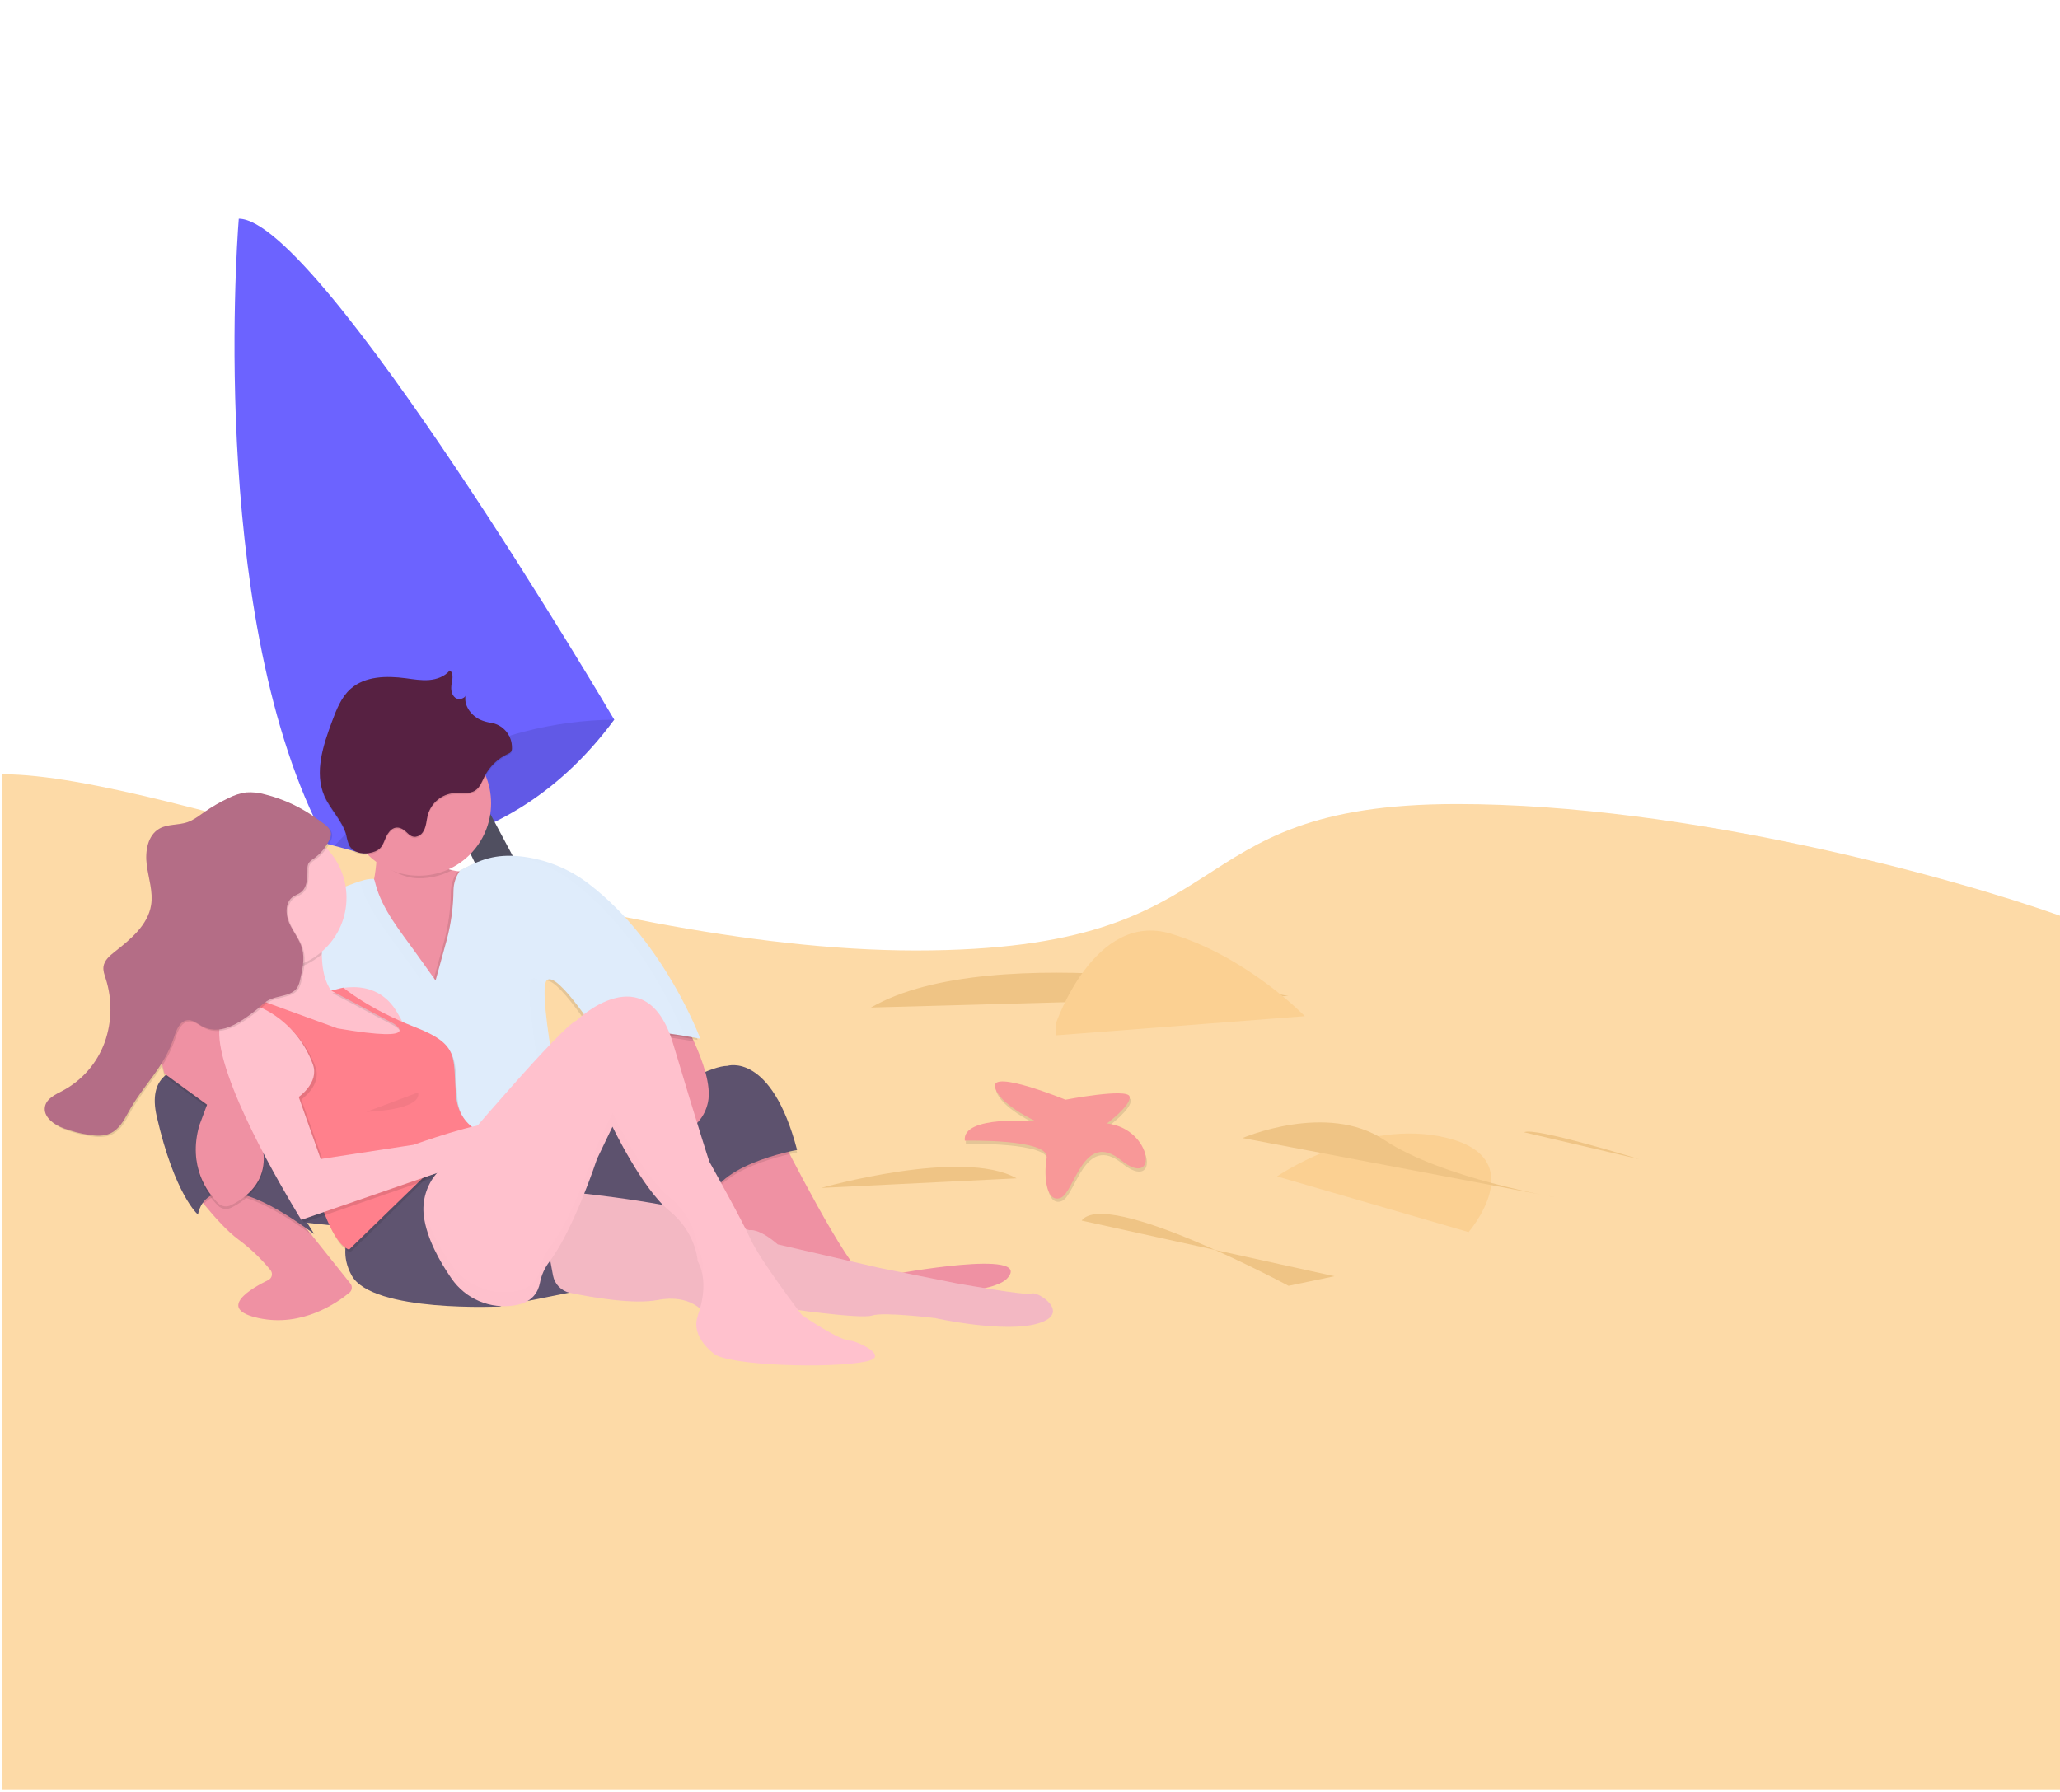 <svg width="415" height="361" viewBox="0 0 415 361" fill="none" xmlns="http://www.w3.org/2000/svg">
<path d="M66.628 171.287C66.628 171.287 99.816 177.474 123.742 144.992C123.742 144.992 103.675 125.271 89.782 129.525C75.89 133.779 66.628 158.913 66.628 158.913V171.287Z" fill="#6C63FF"/>
<path opacity="0.1" d="M66.628 171.287C66.628 171.287 99.816 177.474 123.742 144.992C123.742 144.992 103.675 125.271 89.782 129.525C75.89 133.779 66.628 158.913 66.628 158.913V171.287Z" fill="black"/>
<path d="M81.678 144.992L115.638 214.983L123.742 210.729L88.625 144.992H81.678Z" fill="#504F60"/>
<path d="M123.742 144.993C117.592 145.054 111.472 145.871 105.52 147.425C97.307 149.596 89.499 153.083 82.396 157.749C72.127 164.451 66.628 171.287 66.628 171.287C42.143 128.164 47.619 50.37 48.078 44.427V44.423C48.086 44.33 48.089 44.253 48.093 44.199C48.101 44.11 48.105 44.067 48.105 44.067C64.313 44.067 123.742 144.993 123.742 144.993Z" fill="#6C63FF"/>
<path d="M293.5 162C340.3 162 394 177 415 184.5V360.5H0.5V156C34 156 117 191.5 184.5 191.5C252 191.5 235 162 293.5 162Z" fill="#FDDAA7"/>
<path d="M268.842 257.132L259.58 259.065C259.58 259.065 222.919 239.344 217.903 245.918" fill="#EFC485"/>
<path d="M259.58 200.676C259.58 200.676 200.151 188.688 175.453 202.996L259.58 200.676Z" fill="#EFC485"/>
<path opacity="0.1" d="M214.866 222.217C214.866 222.217 200.008 216.131 200.658 219.608C201.309 223.086 208.901 226.564 208.901 226.564C208.901 226.564 193.934 225.259 194.585 230.476C194.585 230.476 211.721 230.041 211.07 233.953C210.419 237.866 211.07 243.082 213.89 241.995C216.71 240.908 218.445 228.302 226.037 234.388C233.628 240.474 232.544 228.085 223.217 226.998C223.217 226.998 228.206 223.303 227.772 221.565C227.338 219.826 214.866 222.217 214.866 222.217Z" fill="black"/>
<path d="M214.649 221.565C214.649 221.565 199.791 215.479 200.442 218.956C201.092 222.434 208.684 225.911 208.684 225.911C208.684 225.911 193.717 224.607 194.368 229.824C194.368 229.824 211.504 229.389 210.853 233.301C210.202 237.213 210.853 242.43 213.673 241.343C216.493 240.256 218.228 227.65 225.82 233.736C233.411 239.822 232.327 227.433 223 226.346C223 226.346 227.989 222.651 227.555 220.912C227.121 219.174 214.649 221.565 214.649 221.565Z" fill="#F89898"/>
<path d="M330.201 233.544C330.201 233.544 308.976 226.97 307.047 228.13L330.201 233.544Z" fill="#EFC485"/>
<path d="M165.42 239.344C165.42 239.344 193.977 231.224 204.782 237.411L165.42 239.344Z" fill="#EFC485"/>
<path d="M212.693 206.282C212.693 206.282 220.411 183.468 235.847 188.108C251.283 192.748 262.861 204.736 262.861 204.736L212.693 208.603V206.282Z" fill="#FBD092"/>
<path d="M44.825 231.804C44.825 231.804 56.788 236.831 76.855 234.897C96.922 232.964 112.744 244.951 112.744 244.951" fill="#CCB2BB"/>
<g opacity="0.05">
<path opacity="0.05" d="M93.412 139.101C93.507 138.941 93.551 138.756 93.538 138.571C93.482 138.743 93.439 138.921 93.412 139.101Z" fill="url(#paint0_linear)"/>
</g>
<g opacity="0.05">
<path opacity="0.05" d="M93.412 138.835C93.507 138.675 93.551 138.49 93.538 138.304C93.482 138.477 93.439 138.655 93.412 138.835Z" fill="url(#paint1_linear)"/>
</g>
<g opacity="0.05">
<path opacity="0.05" d="M116.221 205.641C115.384 206 113.392 207.881 110.807 210.579C109.987 205.163 109.455 200.279 109.799 198.247C109.828 197.944 109.933 197.652 110.104 197.399C111.655 197.293 114.805 201.179 117.322 204.692C116.625 205.252 116.221 205.641 116.221 205.641Z" fill="url(#paint2_linear)"/>
</g>
<path d="M157.459 229.347C157.459 229.347 170.984 256.192 174.366 257.235C177.747 258.277 180.088 256.713 180.088 256.713C180.088 256.713 208.179 251.501 202.977 257.495C197.775 263.49 152.257 259.841 152.257 259.841L140.813 234.038L157.459 229.347Z" fill="#EF91A3"/>
<path opacity="0.1" d="M118.704 229.868C118.704 229.868 140.553 215.273 146.535 215.273C146.535 215.273 155.378 212.406 160.58 232.214C160.58 232.214 142.633 235.342 142.893 243.942L139.512 236.645L124.946 252.804L107.26 240.815L118.704 229.868Z" fill="black"/>
<path d="M118.704 229.347C118.704 229.347 140.553 214.752 146.535 214.752C146.535 214.752 155.378 211.885 160.58 231.693C160.58 231.693 142.633 234.82 142.893 243.421L139.512 236.123L124.946 252.282L107.26 240.294L118.704 229.347Z" fill="#5D526E"/>
<path d="M142.633 222.05C141.333 228.305 134.57 229.347 134.57 229.347L124.946 223.353C124.946 223.353 123.589 214.374 122.442 208.901C122.002 206.797 121.594 205.21 121.305 204.848C120.265 203.545 136.651 203.805 136.651 203.805C137.801 205.753 138.848 207.76 139.788 209.818C141.572 213.73 143.328 218.708 142.633 222.05Z" fill="#EF91A3"/>
<path d="M101.017 174.876L95.555 200.938L82.29 197.55C82.29 197.55 70.065 187.907 73.706 181.913C74.898 179.953 75.504 177.101 75.782 174.154C76.352 168.078 75.527 161.583 75.527 161.583C75.527 161.583 90.093 157.674 87.232 168.36C86.056 172.749 88.171 174.631 91.071 175.326C95.235 176.325 101.017 174.876 101.017 174.876Z" fill="#EF91A3"/>
<path opacity="0.1" d="M91.071 175.326C89.001 176.404 86.703 176.965 84.371 176.961C81.158 176.961 78.066 174.946 75.657 173.181C75.991 169.32 75.947 165.436 75.527 161.583C75.527 161.583 90.093 157.674 87.232 168.36C86.056 172.749 88.171 174.631 91.071 175.326Z" fill="black"/>
<path d="M84.371 176.439C92.415 176.439 98.936 169.905 98.936 161.844C98.936 153.784 92.415 147.249 84.371 147.249C76.326 147.249 69.805 153.784 69.805 161.844C69.805 169.905 76.326 176.439 84.371 176.439Z" fill="#EF91A3"/>
<path opacity="0.1" d="M83.281 192.29L87.232 197.811L89.479 189.647C90.347 186.38 90.805 183.018 90.842 179.638C90.861 178.204 91.326 176.813 92.174 175.657C96.227 173.442 99.236 172.273 104.344 172.798C109.405 173.352 114.212 175.304 118.23 178.437C133.413 190.121 140.552 209.539 140.552 209.539C140.552 209.539 119.744 205.369 120.785 210.061C120.785 210.061 111.681 195.465 109.6 197.811C107.52 200.157 114.022 231.171 114.022 231.171L71.365 234.299L60.181 204.587L60.701 182.434C60.701 182.434 71.756 177.352 74.097 177.352C74.916 177.352 74.791 177.066 75.137 178.394C76.471 183.513 80.205 187.991 83.281 192.29Z" fill="black"/>
<path opacity="0.1" d="M139.788 209.818C136.17 209.164 125.922 207.493 122.442 208.901C122.002 206.797 121.594 205.21 121.305 204.848C120.265 203.545 136.651 203.805 136.651 203.805C137.801 205.753 138.848 207.76 139.788 209.818Z" fill="black"/>
<path d="M83.802 192.03L87.752 197.55L90 189.386C90.868 186.119 91.325 182.757 91.362 179.377C91.381 177.944 91.847 176.552 92.694 175.397C96.747 173.181 99.756 172.012 104.864 172.538C109.925 173.091 114.733 175.043 118.75 178.176C133.933 189.86 141.073 209.279 141.073 209.279C141.073 209.279 120.265 205.108 121.305 209.8C121.305 209.8 112.201 195.205 110.121 197.55C108.04 199.896 114.542 230.911 114.542 230.911L71.886 234.038L60.701 204.327L61.221 182.173C61.221 182.173 72.276 177.091 74.617 177.091C75.436 177.091 75.311 176.805 75.657 178.133C76.991 183.252 80.725 187.73 83.802 192.03Z" fill="#DFECFB"/>
<path opacity="0.1" d="M74.258 172.155C72.796 172.416 71.094 171.922 70.382 170.617C70.1 169.969 69.9 169.288 69.787 168.591C69.032 165.622 66.561 163.404 65.344 160.593C63.295 155.858 65.094 150.426 66.898 145.591C67.785 143.216 68.737 140.741 70.629 139.056C73.536 136.467 77.871 136.405 81.727 136.914C83.289 137.121 84.86 137.398 86.431 137.273C88.002 137.149 89.611 136.565 90.605 135.34C91.443 135.884 91.133 137.144 90.962 138.129C90.794 139.102 90.933 140.241 91.716 140.84C92.499 141.438 93.96 140.945 93.894 139.96C93.19 142.048 94.744 144.356 96.747 145.266C97.411 145.562 98.113 145.765 98.833 145.87C100.04 146.044 101.143 146.652 101.935 147.582C102.727 148.511 103.154 149.697 103.136 150.919L103.136 150.942C103.156 151.213 103.095 151.484 102.961 151.721C102.794 151.909 102.581 152.051 102.343 152.132C100.322 153.059 98.671 154.638 97.653 156.617C97.114 157.673 96.708 158.896 95.714 159.539C94.492 160.33 92.894 159.937 91.443 160.049C90.243 160.163 89.104 160.634 88.172 161.401C87.24 162.168 86.557 163.196 86.212 164.354C85.874 165.561 85.919 166.876 85.166 167.949C85.006 168.191 84.796 168.396 84.55 168.551C84.305 168.706 84.03 168.807 83.742 168.848C82.615 168.97 82.096 167.956 81.286 167.433C79.384 166.203 78.17 167.827 77.569 169.358C76.909 171.041 76.448 171.764 74.258 172.155Z" fill="black"/>
<path d="M74.258 171.894C72.796 172.156 71.094 171.661 70.382 170.356C70.1 169.708 69.9 169.028 69.787 168.33C69.032 165.361 66.561 163.144 65.344 160.333C63.295 155.598 65.094 150.165 66.898 145.331C67.785 142.955 68.737 140.48 70.629 138.795C73.536 136.206 77.871 136.144 81.727 136.654C83.289 136.86 84.86 137.137 86.431 137.013C88.002 136.888 89.611 136.304 90.605 135.079C91.443 135.624 91.133 136.883 90.962 137.869C90.794 138.841 90.933 139.98 91.716 140.579C92.499 141.178 93.96 140.684 93.894 139.7C93.19 141.787 94.744 144.095 96.747 145.006C97.411 145.301 98.113 145.505 98.833 145.609C100.04 145.783 101.143 146.392 101.935 147.321C102.727 148.25 103.154 149.437 103.136 150.658L103.136 150.681C103.156 150.952 103.095 151.224 102.961 151.46C102.794 151.648 102.581 151.79 102.343 151.871C100.322 152.798 98.671 154.377 97.653 156.356C97.114 157.412 96.708 158.635 95.714 159.279C94.492 160.07 92.894 159.676 91.443 159.788C90.243 159.903 89.104 160.373 88.172 161.14C87.24 161.907 86.557 162.935 86.212 164.093C85.874 165.3 85.919 166.615 85.166 167.688C85.006 167.93 84.796 168.136 84.55 168.291C84.305 168.446 84.03 168.547 83.742 168.587C82.615 168.709 82.096 167.695 81.286 167.172C79.384 165.942 78.17 167.566 77.569 169.097C76.909 170.78 76.448 171.503 74.258 171.894Z" fill="#572142"/>
<g opacity="0.05">
<path opacity="0.05" d="M115.629 177.916C129.672 188.722 136.833 206.143 137.829 208.699C139.768 209.017 141.073 209.279 141.073 209.279C141.073 209.279 133.933 189.86 118.75 178.176C114.733 175.043 109.925 173.091 104.864 172.538C104.156 172.465 103.491 172.428 102.854 172.418C107.511 173.129 111.908 175.021 115.629 177.916Z" fill="black"/>
<path opacity="0.05" d="M72.536 177.873C73.87 182.992 77.604 187.469 80.68 191.769L84.63 197.29L85.446 194.328L83.802 192.03C80.725 187.73 76.991 183.252 75.657 178.133C75.311 176.805 75.436 177.091 74.617 177.091C73.88 177.159 73.154 177.323 72.459 177.576C72.482 177.666 72.507 177.762 72.536 177.873Z" fill="black"/>
<path opacity="0.05" d="M119.92 207.662C120.765 208.935 121.305 209.8 121.305 209.8C120.851 207.753 124.556 207.393 128.876 207.638C125.486 207.277 121.967 207.122 119.92 207.662Z" fill="black"/>
<path opacity="0.05" d="M109.815 198.391C108.585 197.231 107.548 196.671 106.999 197.29C104.919 199.635 111.421 230.65 111.421 230.65L71.706 233.562L71.886 234.038L114.542 230.911C114.542 230.911 108.881 203.907 109.815 198.391Z" fill="black"/>
</g>
<path d="M70.4 260.438C67.911 262.502 60.844 267.448 52.118 265.575C43.42 263.706 50.716 259.528 54.05 257.899C54.227 257.813 54.382 257.688 54.504 257.534C54.626 257.38 54.711 257.2 54.754 257.008C54.797 256.816 54.795 256.617 54.751 256.426C54.706 256.234 54.619 256.056 54.495 255.903C52.583 253.562 50.386 251.471 47.956 249.676C45.837 248.112 43.285 245.298 41.064 242.595V242.592C39.896 241.177 38.824 239.796 37.95 238.636C37.786 238.418 37.694 238.154 37.687 237.881C37.68 237.608 37.758 237.34 37.911 237.113C38.064 236.887 38.284 236.715 38.539 236.62C38.795 236.525 39.074 236.513 39.337 236.585L56.389 241.224C56.656 241.297 56.893 241.453 57.065 241.67L62.67 248.688L70.59 258.608C70.805 258.877 70.906 259.219 70.87 259.562C70.835 259.904 70.666 260.219 70.4 260.438Z" fill="#EF91A3"/>
<path opacity="0.1" d="M62.67 248.688C48.44 238.289 43.069 240.148 41.064 242.592C39.896 241.177 38.824 239.796 37.95 238.636C37.786 238.418 37.694 238.154 37.687 237.881C37.68 237.608 37.758 237.34 37.911 237.113C38.064 236.887 38.284 236.715 38.539 236.62C38.795 236.525 39.074 236.513 39.337 236.585L56.389 241.224C56.656 241.297 56.893 241.453 57.065 241.67L62.67 248.688Z" fill="black"/>
<path d="M50.817 216.576C50.817 216.576 27.928 209.018 31.57 224.916C35.211 240.815 39.893 244.724 39.893 244.724C39.893 244.724 41.194 232.214 63.302 248.634L55.499 236.123L64.603 224.656L50.817 216.576Z" fill="#5D526E"/>
<path opacity="0.1" d="M45.355 202.242C45.355 202.242 43.274 213.188 50.817 226.48C56.797 237.017 49.7 241.822 46.501 243.361C46.082 243.563 45.611 243.63 45.152 243.553C44.693 243.475 44.27 243.258 43.939 242.93C41.832 240.841 37.792 235.543 40.153 227.262L41.714 223.092L33.13 216.837C33.13 216.837 30.808 208.206 31.839 206.267C32.87 204.327 41.194 199.114 41.194 199.114L45.355 202.242Z" fill="black"/>
<path d="M45.355 201.72C45.355 201.72 43.274 212.667 50.817 225.959C56.797 236.496 49.7 241.3 46.501 242.839C46.082 243.041 45.611 243.108 45.152 243.031C44.693 242.954 44.27 242.737 43.939 242.409C41.832 240.32 37.792 235.022 40.153 226.741L41.714 222.571L33.13 216.316C33.13 216.316 30.808 207.685 31.839 205.745C32.87 203.805 41.194 198.593 41.194 198.593L45.355 201.72Z" fill="#EF91A3"/>
<path d="M64.343 180.87C64.343 180.87 45.615 191.556 37.812 198.593C30.009 205.63 31.57 207.976 31.57 207.976C31.57 207.976 39.113 193.902 45.615 206.151C45.615 206.151 63.822 192.859 68.764 198.593C73.706 204.327 64.343 180.87 64.343 180.87Z" fill="#DFECFB"/>
<path d="M57.32 242.378L72.926 239.251L71.105 247.33L59.796 246.151L57.32 242.378Z" fill="#5D526E"/>
<path d="M84.371 207.975L83.85 213.709L65.123 210.582L59.401 206.933L50.817 203.805C51.83 201.01 51.988 197.976 51.273 195.09C50.948 193.845 50.444 192.655 49.777 191.556C46.136 185.561 65.123 188.168 65.123 188.168C64.917 189.519 64.821 190.885 64.837 192.252C64.876 196.607 66.106 202.745 72.926 201.72L78.648 205.109L84.371 207.975Z" fill="#FFC1CD"/>
<path d="M65.903 199.896C65.903 199.896 75.527 195.726 80.209 204.327C84.891 212.927 86.972 212.406 86.972 212.406L77.608 206.412L65.903 199.896Z" fill="#FFC1CD"/>
<path d="M73.966 243.421C73.966 243.421 66.684 249.416 70.845 256.974C75.007 264.532 101.017 263.229 101.017 263.229C101.017 263.229 84.506 257.013 88.6 236.143C88.6 236.143 76.828 239.512 73.966 243.421Z" fill="#5F5470"/>
<path d="M108.56 252.282L105.959 262.186L115.063 260.362C115.063 260.362 111.161 252.022 111.681 249.676C112.201 247.33 108.56 252.282 108.56 252.282Z" fill="#5F5470"/>
<path d="M115.843 240.293C115.843 240.293 139.512 242.639 146.015 246.288L150.957 247.852C150.957 247.852 152.777 247.33 156.679 250.719L176.967 255.41L192.573 258.538C192.573 258.538 206.878 261.144 207.919 260.623C208.959 260.101 215.982 264.532 209.219 266.617C202.457 268.702 188.411 265.574 188.411 265.574C188.411 265.574 178.007 264.271 175.666 265.053C173.325 265.835 157.459 263.489 157.459 263.489L141.853 264.532C141.853 264.532 139.252 260.623 132.489 261.926C127.663 262.856 119.261 261.397 114.845 260.485C113.989 260.309 113.206 259.882 112.594 259.258C111.983 258.633 111.57 257.841 111.41 256.981L109.86 248.634L115.843 240.293Z" fill="#FFC1CD"/>
<path opacity="0.05" d="M115.843 240.293C115.843 240.293 139.512 242.639 146.015 246.288L150.957 247.852C150.957 247.852 152.777 247.33 156.679 250.719L176.967 255.41L192.573 258.538C192.573 258.538 206.878 261.144 207.919 260.623C208.959 260.101 215.982 264.532 209.219 266.617C202.457 268.702 188.411 265.574 188.411 265.574C188.411 265.574 178.007 264.271 175.666 265.053C173.325 265.835 157.459 263.489 157.459 263.489L141.853 264.532C141.853 264.532 139.252 260.623 132.489 261.926C127.663 262.856 119.261 261.397 114.845 260.485C113.989 260.309 113.206 259.882 112.594 259.258C111.983 258.633 111.57 257.841 111.41 256.981L109.86 248.634L115.843 240.293Z" fill="black"/>
<path opacity="0.1" d="M64.837 192.252C63 193.835 60.792 194.926 58.42 195.423C56.048 195.919 53.589 195.805 51.273 195.09C50.948 193.845 50.444 192.655 49.777 191.556C46.136 185.561 65.123 188.168 65.123 188.168C64.917 189.519 64.821 190.885 64.837 192.252Z" fill="black"/>
<path d="M55.499 195.205C63.4 195.205 69.805 188.787 69.805 180.87C69.805 172.953 63.4 166.535 55.499 166.535C47.598 166.535 41.194 172.953 41.194 180.87C41.194 188.787 47.598 195.205 55.499 195.205Z" fill="#FFC1CD"/>
<path opacity="0.1" d="M49.517 201.981C49.517 201.981 60.441 207.976 60.961 211.885C61.481 215.794 59.401 220.486 59.401 220.486C59.401 220.486 64.343 250.198 70.585 252.283L87.232 236.124L101.277 229.868C101.277 229.868 92.954 229.347 92.174 221.528C91.393 213.709 93.214 211.103 83.85 207.454C74.487 203.806 69.415 199.505 69.415 199.505L66.997 200.116L79.429 206.672C79.429 206.672 86.451 210.843 68.244 207.715L51.078 201.46L49.517 201.981Z" fill="black"/>
<path d="M49.257 201.46C49.257 201.46 60.181 207.454 60.701 211.364C61.221 215.273 59.141 219.964 59.141 219.964C59.141 219.964 64.083 249.676 70.325 251.761L86.972 235.602L101.017 229.347C101.017 229.347 92.694 228.826 91.913 221.007C91.133 213.188 92.954 210.582 83.59 206.933C74.227 203.284 69.155 198.984 69.155 198.984L66.737 199.595L79.168 206.151C79.168 206.151 86.191 210.321 67.984 207.193L50.818 200.938L49.257 201.46Z" fill="#FF808C"/>
<path opacity="0.1" d="M53.158 203.545C53.158 203.545 42.494 199.635 45.095 212.146C47.696 224.656 61.221 246.288 61.221 246.288L92.954 235.342C92.954 235.342 102.838 227.783 100.237 227.001C97.636 226.22 83.85 231.172 83.85 231.172L65.123 234.038L60.701 221.528C60.701 221.528 64.863 218.661 63.562 215.013C63.549 214.976 63.536 214.939 63.523 214.903C61.756 210.046 58.195 206.054 53.575 203.754L53.158 203.545Z" fill="black"/>
<path d="M52.638 203.024C52.638 203.024 41.974 199.114 44.575 211.624C47.176 224.135 60.701 245.767 60.701 245.767L92.434 234.82C92.434 234.82 102.318 227.262 99.716 226.48C97.115 225.698 83.33 230.65 83.33 230.65L64.603 233.517L60.181 221.007C60.181 221.007 64.343 218.14 63.042 214.491C63.029 214.455 63.016 214.418 63.003 214.382C61.236 209.525 57.675 205.533 53.055 203.232L52.638 203.024Z" fill="#FFC1CD"/>
<path opacity="0.1" d="M53.632 160.313C52.397 159.958 51.109 159.823 49.827 159.914C48.621 160.091 47.451 160.465 46.365 161.021C44.616 161.839 42.942 162.808 41.362 163.918C40.3 164.664 39.258 165.485 38.032 165.91C36.194 166.549 34.066 166.252 32.372 167.212C29.997 168.557 29.467 171.781 29.817 174.491C30.168 177.201 31.128 179.902 30.701 182.601C30.062 186.641 26.566 189.51 23.354 192.034C22.343 192.829 21.257 193.762 21.102 195.04C21.005 195.84 21.298 196.628 21.542 197.395C22.897 201.598 22.827 206.131 21.342 210.289C19.825 214.445 16.835 217.896 12.942 219.985C11.465 220.757 9.674 221.547 9.328 223.179C8.889 225.252 11.117 226.858 13.1 227.592C14.718 228.192 16.391 228.63 18.095 228.9C19.594 229.137 21.196 229.23 22.563 228.572C24.155 227.806 25.125 226.18 25.966 224.625C29.241 218.569 33.26 215.6 35.379 209.047C35.836 207.634 36.565 205.953 38.04 205.81C38.963 205.72 39.798 206.303 40.582 206.799C44.367 209.188 48.343 206.511 51.866 203.748C52.681 203.109 53.379 202.307 54.286 201.808C56.214 200.748 59.022 201.051 60.177 199.177C60.446 198.682 60.633 198.148 60.731 197.594C61.205 195.556 61.678 193.416 61.13 191.397C60.624 189.528 59.303 187.997 58.525 186.224C57.747 184.452 57.702 182.03 59.292 180.93C59.769 180.6 60.342 180.43 60.811 180.089C62.177 179.096 62.208 177.112 62.2 175.421C62.166 175.002 62.237 174.582 62.408 174.199C62.658 173.835 62.987 173.533 63.371 173.314C64.888 172.272 66.07 170.81 66.771 169.106C67.46 167.243 65.695 166.4 64.285 165.353C61.1 162.987 57.48 161.274 53.632 160.313Z" fill="black"/>
<path d="M53.372 160.052C52.137 159.697 50.849 159.562 49.567 159.653C48.36 159.831 47.191 160.205 46.105 160.761C44.356 161.578 42.682 162.548 41.102 163.657C40.039 164.403 38.998 165.224 37.772 165.65C35.933 166.289 33.806 165.992 32.112 166.951C29.737 168.296 29.207 171.52 29.557 174.231C29.908 176.941 30.867 179.642 30.441 182.341C29.802 186.38 26.306 189.25 23.094 191.773C22.083 192.568 20.997 193.501 20.842 194.779C20.745 195.579 21.038 196.367 21.282 197.135C22.637 201.337 22.567 205.871 21.082 210.029C19.564 214.184 16.574 217.635 12.681 219.724C11.205 220.497 9.414 221.286 9.068 222.919C8.629 224.992 10.856 226.597 12.84 227.332C14.458 227.931 16.131 228.369 17.835 228.639C19.333 228.877 20.936 228.97 22.303 228.311C23.895 227.545 24.865 225.92 25.706 224.364C28.981 218.308 33 215.339 35.119 208.787C35.576 207.373 36.305 205.692 37.78 205.549C38.703 205.46 39.538 206.043 40.322 206.538C44.107 208.928 48.083 206.25 51.606 203.488C52.421 202.848 53.118 202.046 54.026 201.547C55.954 200.488 58.761 200.791 59.917 198.916C60.186 198.422 60.373 197.887 60.471 197.333C60.944 195.295 61.417 193.156 60.87 191.136C60.364 189.268 59.043 187.736 58.265 185.964C57.486 184.192 57.442 181.77 59.032 180.67C59.508 180.34 60.082 180.169 60.551 179.828C61.917 178.835 61.948 176.851 61.94 175.16C61.906 174.742 61.977 174.322 62.148 173.939C62.398 173.575 62.727 173.272 63.111 173.054C64.628 172.012 65.81 170.549 66.511 168.845C67.2 166.982 65.435 166.139 64.025 165.093C60.84 162.726 57.22 161.014 53.372 160.052Z" fill="#B46D86"/>
<path d="M174.496 274.306C167.434 275.799 146.829 275.166 143.804 272.742C139.174 269.03 140.313 265.733 140.62 265.053H140.552C140.552 265.053 143.153 258.798 140.552 254.107C140.552 254.107 140.292 248.373 134.83 243.942C129.368 239.512 123.386 227.001 123.386 227.001L120.265 233.517C120.265 233.517 115.572 247.823 110.706 254.175C109.732 255.435 109.069 256.907 108.771 258.472C108.448 260.195 107.335 262.366 103.878 262.968L103.699 262.999C101.278 263.405 98.793 263.11 96.534 262.149C94.275 261.189 92.336 259.602 90.946 257.576C88.618 254.217 85.981 249.555 85.385 245.015C85.19 243.487 85.317 241.936 85.756 240.46C86.196 238.985 86.938 237.617 87.936 236.447L87.965 236.413C93.568 229.78 112.992 206.964 116.103 205.63C116.103 205.63 130.148 192.077 135.611 210.321C141.073 228.565 142.893 234.038 142.893 234.038C142.893 234.038 149.425 245.728 151.217 249.676C153.069 253.758 160.773 263.938 161.556 264.967C162.271 265.457 169.156 270.135 171.375 270.135C172.355 270.135 179.583 273.229 174.496 274.306Z" fill="#FFC1CD"/>
<g opacity="0.05">
<path opacity="0.05" d="M141.617 257.779C141.838 255.754 141.717 253.341 140.552 251.24C140.552 251.24 140.292 245.506 134.83 241.075C129.368 236.645 123.386 224.135 123.386 224.135L120.264 230.65C120.264 230.65 115.572 244.956 110.706 251.308C109.732 252.568 109.069 254.04 108.771 255.605C108.448 257.328 107.335 259.499 103.878 260.101L103.699 260.133C101.278 260.538 98.793 260.243 96.534 259.283C94.275 258.322 92.336 256.735 90.946 254.709C88.644 251.388 86.043 246.792 85.409 242.299C85.264 243.285 85.256 244.287 85.385 245.275C85.981 249.816 88.618 254.478 90.946 257.836C92.336 259.863 94.275 261.449 96.534 262.41C98.793 263.371 101.278 263.666 103.699 263.26L103.878 263.229C107.335 262.627 108.448 260.456 108.771 258.733C109.069 257.168 109.732 255.695 110.706 254.435C115.572 248.084 120.264 233.778 120.264 233.778L123.386 227.262C123.386 227.262 129.368 239.772 134.83 244.203C140.292 248.634 140.552 254.368 140.552 254.368C141.124 255.425 141.485 256.584 141.617 257.779Z" fill="black"/>
</g>
<path opacity="0.05" d="M73.836 224.004C73.836 224.004 85.021 223.744 84.24 220.095L73.836 224.004Z" fill="black"/>
<path d="M257.265 237.024C257.265 237.024 274.631 225.037 291.61 229.29C308.59 233.544 295.855 248.238 295.855 248.238L257.265 237.024Z" fill="#FBD092"/>
<path d="M250.319 229.29C250.319 229.29 267.298 221.943 278.876 229.677C290.453 237.411 313.607 241.278 313.607 241.278" fill="#EFC485"/>
<defs>
<linearGradient id="paint0_linear" x1="93.476" y1="139.101" x2="93.476" y2="138.571" gradientUnits="userSpaceOnUse">
<stop stop-color="#808080" stop-opacity="0.25"/>
<stop offset="0.535" stop-color="#808080" stop-opacity="0.12"/>
<stop offset="1" stop-color="#808080" stop-opacity="0.1"/>
</linearGradient>
<linearGradient id="paint1_linear" x1="132.373" y1="339.611" x2="132.373" y2="338.884" gradientUnits="userSpaceOnUse">
<stop stop-color="#808080" stop-opacity="0.25"/>
<stop offset="0.535" stop-color="#808080" stop-opacity="0.12"/>
<stop offset="1" stop-color="#808080" stop-opacity="0.1"/>
</linearGradient>
<linearGradient id="paint2_linear" x1="2819.32" y1="7648.97" x2="2819.32" y2="7199.61" gradientUnits="userSpaceOnUse">
<stop stop-color="#808080" stop-opacity="0.25"/>
<stop offset="0.535" stop-color="#808080" stop-opacity="0.12"/>
<stop offset="1" stop-color="#808080" stop-opacity="0.1"/>
</linearGradient>
</defs>
</svg>

